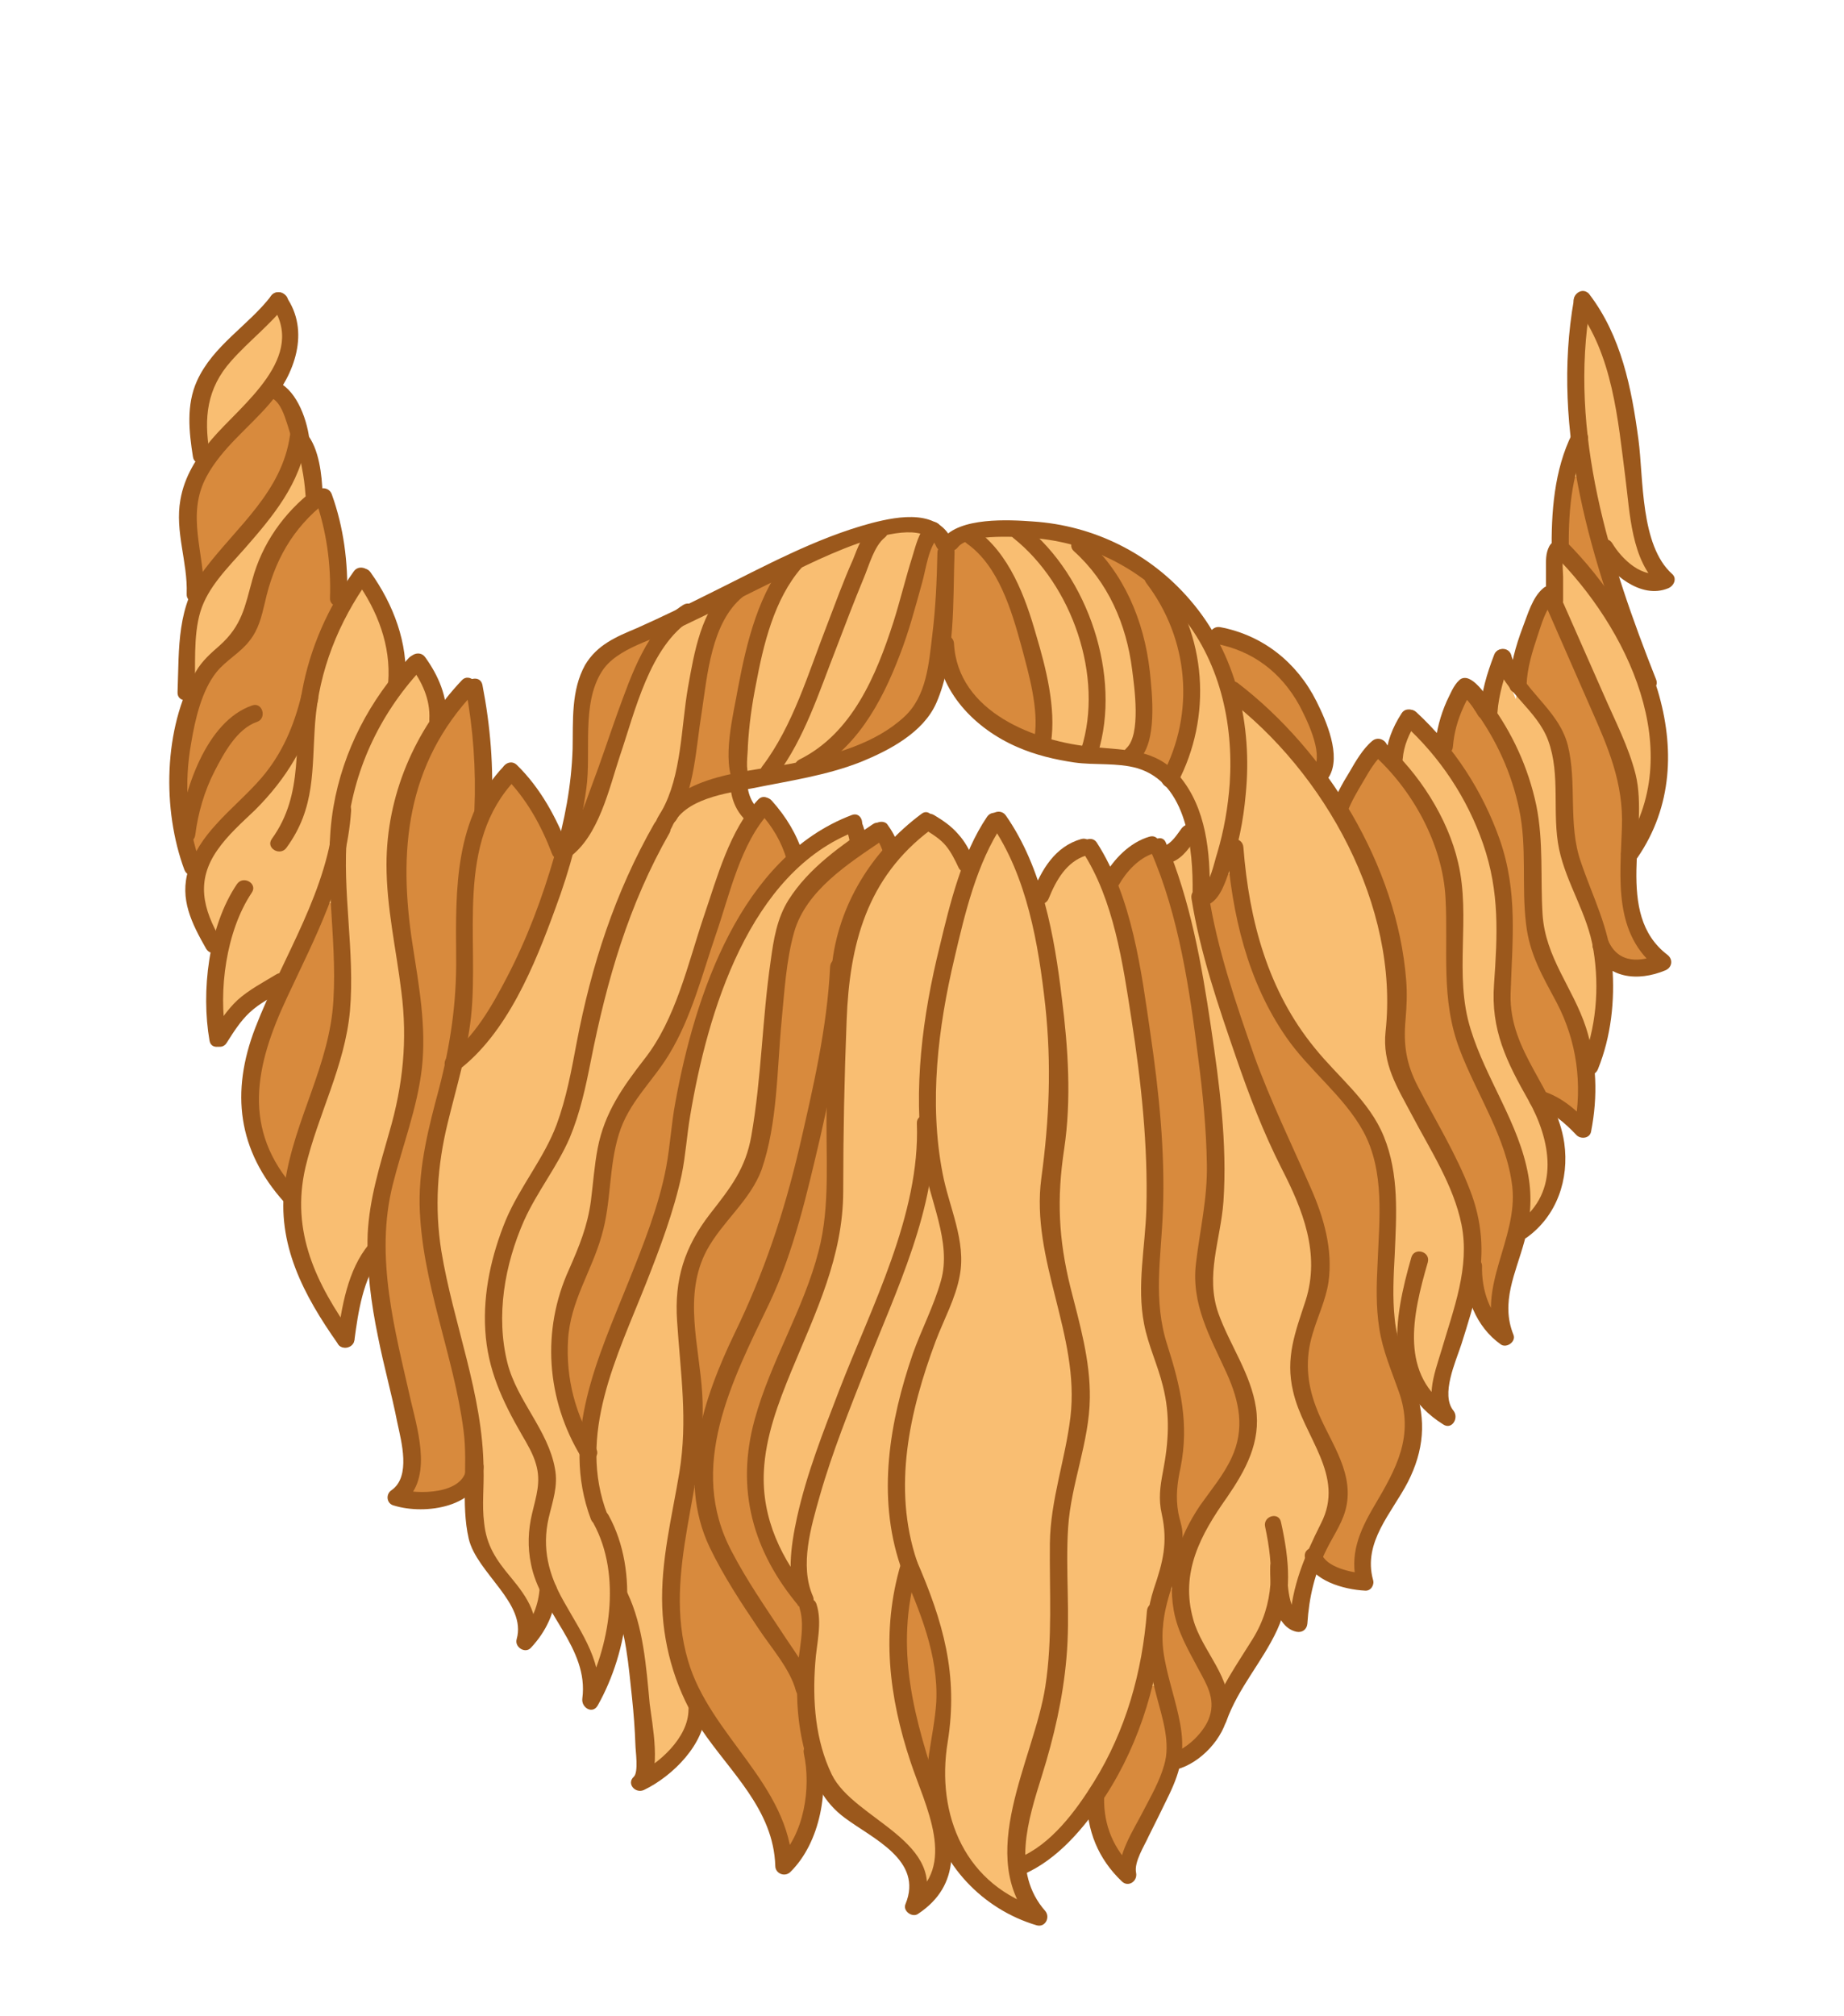 <?xml version="1.0" encoding="utf-8"?>
<!-- Generator: Adobe Illustrator 19.2.0, SVG Export Plug-In . SVG Version: 6.00 Build 0)  -->
<svg version="1.1" id="Layer_1" xmlns="http://www.w3.org/2000/svg" xmlns:xlink="http://www.w3.org/1999/xlink" x="0px" y="0px"
	 viewBox="0 0 323 353" style="enable-background:new 0 0 323 353;" xml:space="preserve">
<style type="text/css">
	.st0{fill:#F9BE72;}
	.st1{fill:#D88A3D;}
	.st2{fill:#9B581C;}
</style>
<g>
	<path class="st0" d="M180.5,334.6c-5-1.8-9.4-5.3-12.3-9.7l-3.1-4.7l-0.5,5.6c-0.3,2.8-1.4,5-3.6,6.8c1.7-6.8-4.7-11-9.1-13.9
		c-1-0.7-1.9-1.3-2.7-1.9c-1.3-1-2.4-2.2-3.4-3.7l-3.1-4.9l-0.5,5.8c-0.4,4.6-2,8.6-4.4,11.4c-0.6-7.4-4.9-12.9-9.1-18.3
		c-1.4-1.8-2.8-3.6-4-5.4l-2.2-3.3l-1.3,3.8c-1.3,3.7-4.6,6.9-7.8,8.8c0.3-1.2,0.2-2.8,0.1-4.6c0-0.3,0-0.6-0.1-0.8
		c-0.1-2.5-0.2-5.2-0.6-8.5l-0.1-1.3c-0.3-3.2-0.7-6.8-1.4-10.1l-3.9,0.1c-0.6,3.4-1.7,6.7-3.1,9.7c-0.1-4.8-2.5-8.9-4.9-12.8
		l-0.7-1.2l-2.2-3.7l-1.4,4.1c-0.5,1.4-1.1,2.6-2,3.9c0.2-3.9-2.4-7.2-4.8-10.3c-1.7-2.2-3.4-4.4-3.9-6.4c-0.4-1.9-0.6-3.9-0.7-6.6
		v-3.7l-3.1,2.1c-1.6,1.1-4.1,1.7-6.7,1.7c-1.1,0-2.2-0.1-3.2-0.3c3.3-3.1,2.1-8.8,1.3-12.3l-0.2-0.9c-0.5-2.4-1.1-4.8-1.6-7.2
		c-0.6-2.6-1.3-5.2-1.8-7.9c-0.8-3.9-1.3-7.4-1.5-10.6l-3.8-0.6c-1.4,3.2-2.1,7-2.6,10.7c-4.5-6.5-8.8-14.2-8.5-22.9v-0.8l-0.5-0.6
		c-7.3-8.1-8.8-17.3-4.6-28.2c0.6-1.5,1.2-3.1,2-4.8l2.6-5.9l-5.5,3.3c-1.4,0.9-2.5,1.6-3.4,2.5c-1.6,1.5-2.8,3.3-3.9,5
		c-0.6-4.4-0.5-9.3,0.4-13.8l0.3-1.6l-1.4-0.5c-2.3-3.9-4-7.5-3-11.5l0.3-1.3l-1-0.7c-3.2-8.8-3.3-19.6-0.2-28.1l0.7-1.9l-1.4-0.5
		c0-0.8,0.1-1.7,0.1-2.5c0.1-4.5,0.3-8.8,1.7-12.7l0.4-1.1l-0.6-0.7c0.1-2.5-0.3-4.9-0.7-7.3c-0.5-3-1-5.9-0.4-8.7
		c0.4-2,1.1-3.9,2.4-5.9l0.9-1.4L36.1,80c-0.7-4.1-1-8.4,0.6-12c1.5-3.4,4.2-5.9,7.1-8.6c1.8-1.7,3.7-3.4,5.3-5.5
		c3,4.9,0.7,10.2-0.9,12.9l-1,1.6l1.6,1.1c2,1.4,3.3,4.9,3.7,7.8l0.1,0.5l0.3,0.4c1.1,1.6,1.8,4.4,2,7.9l0.1,2.1l1.8-0.1
		c1.6,4.5,2.4,9.3,2.5,14.4l0.1,6.4l3.6-5.4c0.3-0.5,0.6-1,1-1.5l0,0c3.3,4.6,5.2,9.6,5.6,14.5l0.4,4.6l3.6-4l0.2-0.1
		c1.5,2.2,2.5,4.3,2.9,6.3l0.9,4.2l2.7-3.4c0.8-1,1.6-2,2.5-2.9l0.4,0.2l0.2-0.1c0.9,5.2,1.4,10.5,1.5,15.7v6l3.6-4.8
		c0.6-0.8,1.2-1.5,1.7-2.1c2.7,2.8,5,6.2,7,10.6l2.4,5.3l1.4-5.7c1.3-5.4,2-10.3,2.1-14.9c0-0.7,0-1.5,0-2.2c0-4,0.1-8.2,2-11.5
		c1.6-2.9,4.3-4,7.7-5.5l0.2-0.1c2.1-0.9,4.3-1.9,7.1-3.2l0.2-0.1l0.2-0.1c0.3-0.3,0.6-0.5,0.9-0.7l0.4,0.1l4.8-2.4
		c1.3-0.6,2.6-1.3,3.9-1.9c7.6-3.8,15.4-7.7,23.5-9.9c1.6-0.4,4-1,6.3-1c1.4,0,2.6,0.2,3.5,0.7h0.1h0.1c0.5,0.3,1,0.7,1.3,1.2
		l1.2,1.7l1.7-1.3c1.1-0.9,3.5-1.9,9-1.9c1.7,0,3.3,0.1,4.5,0.2c10.3,0.8,19.6,5.4,26.2,13.1c1.3,1.5,2.5,3.1,3.5,4.9l1.4,2.3
		l1.6-1.8c6.6,1.3,12,5.5,15.2,11.9c2.6,5.1,3.4,9.2,2.3,11.2l-2,0.9l1,1.4c0.6,0.8,1.1,1.6,1.7,2.5l1.9,2.9l1.6-3.1
		c0.5-1,1.1-2.1,1.9-3.5l0.3-0.6c0.9-1.6,1.9-3.2,3.1-4.3c0.1,0.1,2.9,2.7,2.9,2.7l0.8-3.3c0.4-1.5,1-2.9,1.9-4.5
		c1.1,1,2.1,2.1,3.3,3.4l2.7,3.1l0.7-4.1c0.3-1.7,0.8-3.4,1.6-5.1l0.2-0.4c0.4-0.8,0.8-1.9,1.3-2.5c0.3,0.2,0.8,0.6,1.4,1.4l2.6,3.3
		l0.9-4.1c0.3-1.5,0.8-3.2,1.4-4.9l2.4,6.1l1.4-6.5c0.4-1.7,0.9-3.5,1.7-5.6l0.3-0.9c0.6-1.8,1.4-4,2.6-5.1l1.2-0.5v-4.3v-0.6
		c0-1,0-1.8,0.3-2.5l0.8-0.5v-1.1c0-7.5,1-13.1,3.1-17.7l0.2-0.5L277,76c-0.9-7.9-0.8-15.3,0.4-22.3c4.8,7,6.4,15.7,7.4,23.4
		c0.2,1.4,0.3,3.1,0.5,4.9c0.5,6.5,1.1,14.5,5.5,19.1c-0.3,0.1-0.7,0.1-1.1,0.1c-1.9,0-3.7-1.1-4.9-2.1l-5.1-4.1l2,6.3
		c1.7,5.3,3.7,11,6.4,17.8l-0.2,0.4l0.3,0.8c2.4,7.5,3.8,18.4-3,28.4l-0.4,0.5v0.6c-0.3,6.3,0,13.3,5.7,18c-1.2,0.4-2.5,0.7-3.6,0.7
		c-1.2,0-2.3-0.3-3.3-0.8l-3.2-1.8l0.2,3.7c0.4,5.8-0.5,11.5-2.4,16.3l-0.9,0.6l0.1,1.2c0.2,2.8,0.1,5.7-0.4,8.5
		c-1-1-1.9-1.8-2.9-2.5l-5.4-3.9l2.3,6.2c0.5,1.4,0.9,2.7,1.1,3.9c0.9,6-1.3,11.5-5.8,14.7l-0.8,0.4l-0.2,0.8l-0.1,0.5
		c-0.3,1-0.6,2.1-1,3.1c-1.3,4-2.7,8.1-1.5,12.7c-1.2-1.2-2.2-2.8-2.9-4.6l-2.2-5.8l-1.6,6c-0.5,1.8-1.1,3.7-1.6,5.4l-0.4,1.2
		c-0.2,0.5-0.4,1.1-0.6,1.7c-1,3-2.4,6.8-1.4,9.9c-0.6-0.5-1.1-1-1.6-1.5l-4.8-5.2l1.3,7c0.8,4,0.1,7.8-2,11.9
		c-0.6,1.3-1.4,2.5-2.2,3.8c-2.5,4-5.4,8.5-4.2,14.1c-2.2-0.2-5-1-6.7-2.4l-2.3-1.9l-0.9,2.8c-0.9,2.8-1.5,5.6-1.7,8.7
		c-0.3-0.1-0.6-0.4-0.9-0.9l-2.2-3.3l-1.3,3.8c-0.2,0.6-0.4,1-0.6,1.5c-1.1,2.4-2.5,4.5-3.9,6.8c-1.8,2.9-3.8,5.8-5,9.3l-0.1,0.1
		v0.1c-1,3.1-4,6.1-7,6.9l-1.1,0.3l-0.3,1.1c-0.3,1.2-0.8,2.6-1.6,4.3c-0.6,1.3-1.3,2.7-2,4c-0.5,1.1-1.1,2.2-1.6,3.3
		c-0.1,0.3-0.3,0.6-0.5,1c-0.8,1.5-1.8,3.5-2,5.3c-2.3-2.5-3.8-5.4-4.3-8.7l-0.8-4.5l-2.8,3.6c-3.3,4.2-6.5,7.1-10,8.7l-1.4,0.7
		l0.3,1.5C178.3,330.6,179.2,332.7,180.5,334.6z M174.8,144.3c2.1,3,3.7,6.5,5.1,10.6l1.6,4.6l2.1-4.4c1.7-3.4,3.6-5.4,6.2-6.2
		l0.5,0.2l0.4-0.1c0.7,1.1,1.4,2.3,2,3.6l1.4,3l2-2.7c1.6-2.2,3.5-3.7,5.5-4.4l0.5,0.6l0.5-0.2l0.8,2l2-1.2c1.3-0.8,2.2-2,2.9-3.1
		l0.3-0.4l1.3-0.8l-0.4-1.4c-1.7-6.1-5-10-9.8-11.4c-2.3-0.7-4.7-0.7-7-0.8c-1.5,0-2.9-0.1-4.2-0.3c-3.6-0.5-6.7-1.4-9.5-2.6
		c-5.4-2.3-9.7-6.3-11.7-11l-2.3-5.4l-1.4,5.7c-0.4,1.5-0.8,2.8-1.3,4c-1.5,3.6-5.6,6.6-12.1,9.2c-4.9,1.9-10.1,2.9-15.3,3.9
		c-1.1,0.2-2.2,0.4-3.3,0.6c-0.3,0.1-2.8,0.5-2.8,0.5l0.3,2c0.2,1.3,0.7,2.5,1.4,3.5l1.5,2.1l1.7-2c0.1-0.1,0.2-0.3,0.4-0.4
		c1.9,2.1,3.3,4.4,4.3,7l1,2.5l2.1-1.7c2.5-2,5.1-3.5,7.9-4.7c0.1,0.3,0.2,0.6,0.3,0.9l0.7,2.7l3.6-2.5h0.2l0,0
		c0.3,0.4,0.6,0.9,0.8,1.4l1.2,2.5l2-2c1.2-1.2,2.6-2.4,4-3.5h0.5c1.3,0.8,2.7,1.7,3.7,2.8c0.6,0.7,1.1,1.5,1.7,2.6l1.9,3.7l1.7-3.8
		c0.9-2.1,1.9-3.9,2.9-5.5h0.2L174.8,144.3z"/>
	<g>
		<path class="st1" d="M195.5,326c-2.2-3-3.3-6.5-3.2-10.5v-0.3l0.4-0.6c3.7-5.7,6.5-12.2,8.2-19.4h1.9c0.2,0.7,0.3,1.4,0.5,2.2
			c0.1,0.5,0.2,0.9,0.4,1.4c0.9,3.5,2,7.5,0.9,11.2c-0.7,2.3-1.8,4.4-2.9,6.5c-0.3,0.5-0.6,1.1-0.8,1.6c-0.3,0.6-0.7,1.3-1.1,2
			c-1,1.8-2.1,3.8-2.6,5.7l-0.6,1.9L195.5,326z"/>
		<path class="st1" d="M137.3,323.6c-1.3-6.2-5-11.2-8.9-16.6c-3.5-4.8-7.2-9.8-8.9-15.7c-2.7-9.3-1-18.6,0.6-27.6
			c0.2-1.2,0.4-2.4,0.6-3.5l2,0.1c0.1,3.8,1,7.4,2.5,10.7c2.2,4.7,5.1,9.1,8,13.4l0.5,0.8c0.5,0.8,1.2,1.7,1.8,2.6
			c1.9,2.6,4.1,5.6,4.8,8.6c0,0.1,0,0.1,0.1,0.2l0.2,0.3v0.3c0.1,3.3,0.5,6.4,1.2,9.3l0.1,0.3l-0.1,0.3c0,0.1,0,0.2,0,0.3
			c1.2,5.7,0.2,12.3-2.6,16.7l-1.3,2.2L137.3,323.6z"/>
		<path class="st1" d="M161.6,309.1c-2.8-9.2-5.1-19.1-2.9-30l0.6-3.2l1.3,3c2.5,6.1,4.8,12.7,4.4,19.7c-0.1,2.3-0.5,4.5-0.8,6.7
			c-0.2,1.2-0.4,2.5-0.6,3.7L161.6,309.1z"/>
		<path class="st1" d="M206,306.8c0.1-1.3-0.1-2.7-0.3-4.2c-0.3-1.9-0.8-3.8-1.3-5.6c-0.5-1.8-1-3.7-1.3-5.5
			c-1-5.2,0.1-9.7,1.3-13.3l2,0.3c0,1.4,0.1,2.7,0.3,4c0.6,3.4,2.1,6.2,3.8,9.1l0.6,1.1c1.5,2.6,3,5.3,1.9,8.7l0,0v0.1
			c-0.8,2.3-3,4.8-5.4,6.2l-1.6,0.9V306.8z"/>
		<path class="st1" d="M139,291.5c-0.5-0.8-1.1-1.6-1.6-2.4c-0.4-0.6-0.9-1.2-1.3-1.8l-1.3-1.9c-2.7-4-5.4-8.1-7.7-12.4
			c-7.8-14.6-0.7-29.5,5.6-42.6l0.9-1.9c4.2-8.9,6.5-18.9,8.7-28.6l0.1-0.3c0.4-2,0.9-4,1.3-5.9l2,0.2v0.6c0,2.1,0,4.3,0,6.4
			c0.1,6.4,0.2,12.9-1.4,19.1c-1.4,5.3-3.6,10.4-5.7,15.3c-2,4.6-4.1,9.3-5.4,14.2c-3.1,11.4-0.6,22.1,7.5,31.8l0.2,0.3v0.4
			c0,0.1,0,0.1,0,0.2c0.8,2.5,0.4,5.3,0,8l-0.5,3.7L139,291.5z"/>
		<path class="st1" d="M237.1,276.8c-1.8-0.3-5.1-1.2-6.2-3.3l-0.2-0.4l0.2-0.5c0.2-0.4,0.4-0.9,0.6-1.3c0.3-0.7,0.7-1.4,1.1-2
			c1-1.8,2-3.5,2.3-5.5c0.7-4.1-1.1-7.7-3.1-11.6c-0.8-1.6-1.7-3.3-2.3-5c-1.7-4.6-1.9-9-0.7-13.3c0.3-1.1,0.7-2.2,1.1-3.2
			c0.7-1.9,1.4-3.8,1.7-5.7c0.7-4.7-0.3-9.7-3-16c-1-2.2-2-4.4-2.9-6.6c-2.4-5.3-4.9-10.8-6.9-16.6c-3.1-8.9-6.1-17.7-7.8-26.8
			l-0.1-0.7l0.7-0.4h0.1c1.3-0.7,2-2.8,2.6-4.4l0.2-0.6l1.9,0.2c1.4,11.7,4.6,21.1,9.8,28.6c1.7,2.5,3.9,4.8,6,7
			c2.8,2.9,5.6,6,7.6,9.6c3.5,6.4,3.1,13.7,2.7,20.7c-0.1,1-0.1,1.9-0.1,2.9c-0.2,3.6-0.3,7.4,0.3,11.2c0.4,2.8,1.4,5.4,2.4,8
			c0.3,0.9,0.7,1.8,1,2.7c3,8.6-0.8,14.9-4.4,20.9c-2,3.3-3.7,6.9-3.3,11l0.1,1.3L237.1,276.8z"/>
		<path class="st1" d="M206.1,269.9c0-0.4,0-0.7-0.1-1.1c-0.1-0.6-0.2-1.2-0.4-1.8c-0.1-0.4-0.2-0.9-0.3-1.4
			c-0.6-3.1-0.1-5.7,0.4-8.3c1.4-7.1,0.2-13.2-2.3-20.8c-2.1-6.3-1.6-12.2-1.2-18.4c0.1-1.8,0.3-3.7,0.3-5.5
			c0.4-10.8-0.9-21.7-2.2-31l-0.1-1c-1.1-7.9-2.4-16.9-5.4-24.7l-0.2-0.5l0.4-0.5c0.8-1.3,2.9-4.6,6.3-5.8l0.9-0.3l0.4,0.9
			c4.7,11,6.6,23.4,8.2,36.2c0.9,7.2,1.4,13.1,1.5,18.6c0.1,4.3-0.5,8.2-1.2,12.2c-0.3,1.7-0.5,3.4-0.8,5.1
			c-0.7,5.9,1.5,10.8,4,15.9c0.4,1,0.9,1.9,1.3,2.9c1.8,4.2,3.6,9.7,0.8,15.6c-1.1,2.2-2.5,4.2-3.9,6.1c-0.6,0.8-1.1,1.5-1.7,2.3
			c-1.2,1.8-2.3,3.7-3,5.5L206.1,269.9z"/>
		<path class="st1" d="M73.9,263c-0.5,0-1.1,0-1.6-0.1l-1.6-0.1l0.8-1.4c2.2-3.6,0.8-9.4-0.2-13.6c-0.1-0.5-0.8-3.4-1-4.5
			c-2.7-11.5-5.5-23.5-2.5-35.4c0.6-2.3,1.3-4.7,1.9-6.9c1.3-4.3,2.6-8.8,3.1-13.4c0.7-6.6-0.3-13.4-1.4-19.9l-0.2-1.3
			c-3-19,0.2-33.1,10-44.1l1.4-1.6l0.3,2.1c1.1,6.4,1.5,13,1.2,19.5v0.3l-0.1,0.3c-3.2,7.5-3.1,16.2-3.1,24.6v0.4
			c0,6.1-0.5,12-1.8,18.2v0.2l-0.1,0.1c-0.1,0.1-0.1,0.2-0.1,0.3v0.2v0.2c-0.3,1.6-0.7,3-1,4.3c-1.7,6.5-3.4,13.1-3.3,20
			c0.1,7.7,2.1,15.2,4,22.5c1.4,5.5,2.9,11.2,3.6,17c0.3,2.5,0.3,5,0.3,7.6v0.2l-0.1,0.2C81.1,262.6,76,263,73.9,263z"/>
		<path class="st1" d="M101,249.9c-2-4.8-2.9-9.7-2.6-14.8c0.3-4.4,1.9-8.2,3.4-11.8c0.9-2.1,1.9-4.3,2.5-6.6
			c0.8-2.7,1.1-5.6,1.4-8.4c0.3-3,0.6-6.2,1.6-9.2c1.2-3.8,3.4-6.7,5.6-9.5c1.2-1.5,2.4-3.1,3.4-4.7c3-4.9,4.8-10.7,6.7-16.3
			c0.5-1.5,1-3,1.5-4.5c0.5-1.3,0.9-2.8,1.4-4.3c1.7-5.6,3.7-11.9,7.3-16.4l0.8-1l0.8,0.9c1.7,2.1,3.1,4.5,3.9,7.1l0.2,0.6l-0.5,0.4
			c-9.1,8.6-15.5,22.9-19.1,42.5c-0.3,1.8-0.5,3.6-0.8,5.3c-0.2,1.9-0.5,4-0.9,5.9c-1.4,7-4,13.8-6.6,20.3c-0.5,1.2-1,2.4-1.4,3.6
			c-2.7,6.7-5.5,13.7-6.6,20.6l-0.5,3.5L101,249.9z"/>
		<path class="st1" d="M122,249c0.1-1.6,0-3.1,0-4.5c-0.1-2.1-0.4-4.2-0.7-6.3c-0.8-6.5-1.7-13.2,1.6-19.4c1.2-2.2,2.8-4.2,4.4-6.1
			c2.1-2.5,4.1-4.9,5.1-7.8c2.1-5.9,2.5-12.7,3-19.2c0.1-2.2,0.3-4.4,0.5-6.6c0.1-0.9,0.2-1.7,0.2-2.6c0.4-4.4,0.8-8.9,2-13.2
			c2.1-7.3,9.2-12.1,14.9-16l1.2-0.8l0.5,1c0.3,0.5,0.5,1.1,0.7,1.6v0.1l0.3,0.6l-0.4,0.5c-4.7,5.5-7.6,12-8.5,18.9v0.3l-0.2,0.2
			c-0.1,0.1-0.1,0.2-0.1,0.3c-0.5,10.4-2.8,20.6-5.4,31.8c-2.8,12-6.5,22.4-11.4,32.6c-2.7,5.5-4.5,10.4-5.6,14.8L122,249z"/>
		<path class="st1" d="M260.3,230c-1.1-2.2-1.7-5-1.7-7.7c0-0.2-0.1-0.2-0.1-0.3l-0.3-0.3v-0.4c0.2-4.1-0.4-7.9-1.9-11.7
			c-1.7-4.5-4.2-8.9-6.5-13.2c-0.9-1.6-1.8-3.2-2.6-4.8c-2.1-4-2.8-7.6-2.3-12.4c0.2-2.4,0.3-4.7,0.1-6.8
			c-0.8-9.7-4.2-19.8-9.8-29.3l-0.3-0.4l0.2-0.5c0.7-1.8,1.7-3.5,2.7-5.1l0.4-0.7c0.7-1.2,1.4-2.4,2.3-3.5l0.7-0.8l0.8,0.7
			c7.1,6.9,11.7,16.2,12.2,25c0.1,2.6,0.1,5.2,0.1,7.7c0,6.4,0,12.4,2.3,18.6c1,2.6,2.3,5.3,3.5,7.8c2.5,5.2,5.1,10.5,5.7,16.4
			c0.5,4.2-0.7,8.2-1.9,12.1c-0.9,3.2-1.8,6.1-1.9,9.2L260.3,230z"/>
		<path class="st1" d="M49.3,207.3c-8.2-11-4.5-22.6,0.1-32.6c0.5-1.1,1.1-2.3,1.6-3.4c2.1-4.3,4.2-8.8,5.9-13.3l1.9,0.3
			c0.1,1.1,0.1,2.2,0.2,3.3c0.3,4.6,0.6,9.5,0.3,14.2c-0.4,6.3-2.4,12.2-4.4,17.8c-1.5,4.3-3.1,8.7-3.9,13.2l-0.4,2.3L49.3,207.3z"
			/>
		<path class="st1" d="M275.5,196c-1.8-1.6-3.4-2.6-5.1-3.2l-0.4-0.1l-0.2-0.3c-0.5-0.9-0.9-1.7-1.4-2.5c-2.5-4.5-5.1-9.2-4.9-15.2
			c0-1.4,0.1-2.8,0.2-4.1c0.4-7.9,0.7-14.8-2-22.5c-1.9-5.5-4.7-10.6-8.3-15.2l-0.4-0.6l0.4-0.6c0.1-0.1,0.1-0.2,0.1-0.3
			c0.2-2.4,0.8-4.8,1.9-7.1c0.2-0.5,0.5-0.9,0.7-1.4l0.7-1.2l1,1c0.3,0.4,0.7,0.8,1,1.3l0.1,0.2v0.2c0,0.1,0,0.1,0.1,0.2
			c4,5.6,6.7,11.6,8,17.8c0.8,4,0.8,8,0.9,11.8c0,2.7,0,5.5,0.3,8.2c0.5,4.5,2.3,7.9,4.3,11.7c0.3,0.6,0.6,1.2,0.9,1.8
			c3.1,6,4.4,12.8,3.6,19.6l-0.2,1.9L275.5,196z"/>
		<path class="st1" d="M81,182.1c0.2-1.4,0.4-2.6,0.5-3.7c0.4-3.8,0.4-7.8,0.3-12c-0.1-10.3-0.2-21,6.9-29.3l0.7-0.9l0.8,0.8
			c2.9,3.3,5.4,7.4,7.4,12.6c0,0.1,0.1,0.2,0.1,0.2l0.4,0.4l-0.2,0.6c-2.2,7.6-5,14.7-8.4,21.2c-1.8,3.5-4.1,7.6-6.9,10.8l-2.4,2.7
			L81,182.1z"/>
		<path class="st1" d="M286.7,169.6c-2.7,0-4.7-1.4-5.8-3.9v-0.1l-0.1-0.1v-0.1c-0.7-3-1.8-5.7-2.9-8.6c-0.6-1.6-1.3-3.2-1.8-4.9
			c-1.3-3.7-1.4-7.6-1.5-11.3c-0.1-3.2-0.1-6.3-0.9-9.3c-0.8-3.1-2.8-5.3-4.8-7.7c-0.7-0.8-1.4-1.7-2.1-2.5l-0.2-0.3v-0.4
			c0.2-3,1.1-6,2-8.7c0.1-0.3,0.2-0.6,0.3-0.9c0.4-1.2,0.9-2.7,1.6-3.9l1-1.8l8.4,19c3.2,7.2,5.9,13.4,5.6,21.4
			c0,0.8-0.1,1.7-0.1,2.5l-0.1,1.8l-0.4,0.2c-0.1,0.1,0,0.2,0,0.2l0.1,0.2v0.2c-0.2,6-0.1,12.3,4.2,17l1.2,1.3l-1.7,0.4
			C288,169.5,287.3,169.6,286.7,169.6z"/>
		<path class="st1" d="M33.4,150c-0.2-0.7-0.4-1.4-0.5-2.1l-0.1-0.5l0.4-0.4c0.1-0.1,0.1-0.2,0.1-0.3c0.5-4.2,1.7-8.1,3.5-11.6
			c1.5-2.9,4-7.7,8-9.1c0.4-0.1,0.4-0.5,0.3-0.6c0,0-0.1-0.4-0.3-0.4c0,0-0.1,0-0.2,0c-6.3,2.2-9.5,10.2-10.8,14.8l-2-0.3
			c-0.1-3.1,0.1-6.2,0.7-9.2c0.8-4.4,1.8-9.3,4.7-12.7c0.9-1.1,2-1.9,3-2.8c1.1-0.9,2-1.7,2.8-2.7c1.4-1.8,2-3.8,2.5-6.3
			c1.6-7.3,4.7-12.7,9.7-17l1.2-1l0.5,1.5c1.6,5,2.2,10.4,2.1,16c0,0.2,0.1,0.3,0.1,0.3l0.8,0.5l-0.7,0.9c-2.6,4.8-4.4,9.8-5.3,15
			l-0.1,0.5v0.1c-1.4,6-3.8,10.8-7.2,14.9c-1.4,1.6-2.9,3.1-4.4,4.5c-1.2,1.2-2.5,2.4-3.6,3.7c-1.4,1.6-2.5,3-3.3,4.5l-1.2,2.1
			L33.4,150z"/>
		<path class="st1" d="M101.1,142.4c0.3-1.5,0.5-2.7,0.6-3.9c0.3-2.1,0.3-4.3,0.3-6.8c0-5,0-10.1,2.5-14.2c1.9-3,5.7-4.7,9-6
			l2.9-1.2l-1.6,2.7c-2.3,3.6-3.9,8-5.3,11.9l-0.3,1c-0.7,1.9-1.3,3.8-2,5.7c-0.8,2.3-1.6,4.7-2.5,7c-0.1,0.4-0.3,0.8-0.5,1.2
			c-0.3,1-0.7,2-1.2,3.1L101.1,142.4z"/>
		<path class="st1" d="M119.7,138.3c0.8-2.9,1.2-6.1,1.6-9.1c0.2-1.3,0.3-2.6,0.5-3.8c0.1-0.7,0.2-1.5,0.3-2.3
			c0.9-6.4,2-14.4,7.2-18.7l0.1-0.1l0.1-0.2l0.2-0.1c1.6-0.8,3.2-1.6,4.8-2.3l2.8-1.3l-1.5,2.7c-3.2,5.7-4.7,12.6-5.6,18
			c-0.1,0.7-0.3,1.5-0.4,2.3c-0.7,3.7-1.8,8.9-0.9,12.5l0.2,1l-1,0.2c-2.9,0.6-5.2,1.4-7,2.4l-2,1.1L119.7,138.3z"/>
		<path class="st1" d="M229.7,134.9c-4.1-5.3-8.8-10-13.9-13.8l-0.3-0.2l-0.1-0.3c-0.7-2.3-1.6-4.6-2.7-6.7l-1-1.9l2.1,0.5
			c6.3,1.4,11.3,5.2,14.5,11.1c1.5,2.7,3.8,7.8,3,10.9l-0.5,1.9L229.7,134.9z"/>
		<path class="st1" d="M203.8,135.5c-1.1-0.8-2.3-1.5-3.8-1.9l-1.3-0.4l0.7-1.1c2.1-3.4,1.3-10.3,0.9-13.7v-0.1
			c-0.9-7.8-3.7-14.6-8.1-19.8l1.2-1.6c2.8,1.2,5.4,2.7,7.8,4.6l0.2,0.2l0.1,0.3c0,0.1,0,0.1,0.1,0.1c7.3,9.6,8.7,22.2,3.7,33
			l-0.5,1.1L203.8,135.5z"/>
		<path class="st1" d="M146.7,131.3c4-3.7,7.2-8.9,10-16.4c1.5-4.1,2.7-8.4,3.9-12.5c0.2-0.5,0.3-1.2,0.4-1.8
			c0.4-1.8,0.9-3.9,1.8-5.5l0.8-1.4l0.9,1.3c0.2,0.3,0.3,0.6,0.5,0.9c0,0,0,0.1,0.1,0.2l0.4,0.5l-0.3,0.6c0,0.1,0,0.1,0,0.2V98
			c-0.1,4.6-0.3,9.3-0.8,14l-0.1,1.1c-0.5,4.8-1.2,10.2-5,13.7c-2.9,2.6-6.6,4.7-11.5,6.2L146.7,131.3z"/>
		<path class="st1" d="M180.9,130.2c-9.2-3.3-14.5-9.3-14.9-16.9c0-0.1,0-0.2-0.1-0.3l-0.3-0.3v-0.5c0.4-3.6,0.4-7.3,0.5-10.9
			c0-1.4,0-2.8,0.1-4.1v-0.1l-0.1-0.8l0.7-0.3c0.1,0,0.2-0.1,0.2-0.2c0.4-0.5,0.9-0.9,1.7-1.2l0.7-0.3l0.5,0.6L170,95
			c5.6,4,8.1,11.6,9.9,18.4l0.2,0.6c1.2,4.6,2.8,10.3,2.2,15.3l-0.1,1.3L180.9,130.2z"/>
		<path class="st1" d="M280.2,104.1c-1.9-2.6-4-5-6.1-7.2l-0.3-0.3v-0.4c0-3.3,0.1-8.2,1.2-12.8l2,0.1c1.1,6.2,2.7,12.7,5,19.8
			L280.2,104.1z"/>
		<path class="st1" d="M34.5,100.9c-0.1-1.1-0.3-2.3-0.4-3.4c-0.7-4.5-1.3-9.2,1.2-14c1.8-3.4,4.6-6.2,7.2-8.8
			c1.3-1.3,2.7-2.7,3.9-4.1c0.2-0.2,0.4-0.5,0.6-0.8l0.5-0.7l0.8,0.5l0,0c1.6,1,2.3,3.2,2.8,4.7v0.1c0.2,0.6,0.4,1.2,0.6,1.8
			l0.1,0.3l-0.1,0.3v0.1c-1.1,7.6-5.9,13-10.5,18.3c-1.6,1.8-3.2,3.7-4.7,5.6c-0.1,0.1-0.2,0.2-0.2,0.3l-1.7,2.4L34.5,100.9z"/>
	</g>
	<g>
		<g>
			<path class="st2" d="M47.5,51.8c-4,5.2-10.2,8.7-13,14.9c-1.9,4.2-1.4,8.9-0.7,13.3c0.3,1.9,3.2,1.1,2.9-0.8
				c-1-6-0.5-11.2,3.8-16c3.1-3.5,6.8-6.3,9.7-10C51.2,51.8,48.6,50.3,47.5,51.8L47.5,51.8z"/>
		</g>
		<g>
			<path class="st2" d="M47.5,53.3c6.5,9.2-5.2,17.5-10.4,23.6c-2.6,3.1-4.8,6.5-5.5,10.6c-1,5.6,1.3,10.9,1.1,16.5
				c-0.1,1.9,2.9,1.9,3,0c0.2-7.1-3.2-13.8,0.5-20.6c2.7-5,7.4-8.5,11-12.7c4.4-5.1,7.2-12.7,2.9-18.8C49,50.2,46.4,51.7,47.5,53.3
				L47.5,53.3z"/>
		</g>
		<g>
			<path class="st2" d="M50.8,76.2c-1.4,9.9-9.2,15.9-14.9,23.4c-5,6.6-4.5,13.7-4.8,21.6c-0.1,1.9,2.9,1.9,3,0
				c0.2-4.5-0.3-9.8,1-14.1s4.8-7.7,7.8-11.1c4.9-5.6,9.7-11.3,10.8-19C54,75.1,51.1,74.3,50.8,76.2L50.8,76.2z"/>
		</g>
		<g>
			<path class="st2" d="M54.9,85.8c-5.2,4-9,9.4-10.7,15.7c-1.3,4.7-1.8,8-5.7,11.5c-1.6,1.4-3.1,2.7-4.2,4.6
				c-5.7,9.9-5.9,24.2-2,34.7c0.7,1.8,3.6,1,2.9-0.8c-2.5-6.9-3-14.3-1.7-21.5c0.7-4.1,1.8-9,4.4-12.3c1.7-2.1,4.2-3.4,5.8-5.5
				c1.6-2,2.1-4.2,2.7-6.7c1.6-7.2,4.8-13,10.7-17.6C58.6,86.7,56.4,84.6,54.9,85.8L54.9,85.8z"/>
		</g>
		<g>
			<path class="st2" d="M52.8,121.7c-1.3,5.4-3.4,10.3-7,14.5c-2.5,2.9-5.5,5.4-8,8.2c-2.1,2.3-3.9,4.9-4.8,7.9
				c-1.6,5.1,0.6,9.4,3.1,13.8c1,1.7,3.6,0.2,2.6-1.5c-3.2-5.5-4.4-10.4-0.6-15.8c1.8-2.6,4.3-4.8,6.6-7c5.5-5.5,9.2-11.6,11-19.2
				C56.1,120.6,53.2,119.8,52.8,121.7L52.8,121.7z"/>
		</g>
		<g>
			<path class="st2" d="M41.5,154.8c-5,7.4-6.3,18.8-4.8,27.4c0.3,1.9,3.2,1.1,2.9-0.8c-1.4-7.9,0-18.4,4.5-25.1
				C45.2,154.7,42.6,153.2,41.5,154.8L41.5,154.8z"/>
		</g>
		<g>
			<path class="st2" d="M62,100c-4.5,6.3-7.7,13.4-9.1,21.1c-1.6,9,0.5,17.8-5.3,25.8c-1.1,1.6,1.5,3.1,2.6,1.5
				c5.1-7,4.4-13.6,5-21.9c0.7-9.1,4.1-17.6,9.4-25C65.7,100,63.1,98.5,62,100L62,100z"/>
		</g>
		<g>
			<path class="st2" d="M71.6,115.2c-6.8,7.3-11.5,16.2-13.2,26.1c-1.9,11.3,0.7,22.5,0,33.8c-0.6,11.3-6.9,21-8.5,32.1
				c-1.5,10.6,3.3,19.6,9.3,28.1c1.1,1.6,3.7,0.1,2.6-1.5c-6.4-9-10.9-18.1-8.3-29.4c2.2-9.3,6.9-17.7,7.8-27.4
				c0.9-10.4-1.4-20.8-0.5-31.2c1-10.7,5.6-20.6,12.9-28.5C75,115.9,72.9,113.8,71.6,115.2L71.6,115.2z"/>
		</g>
		<g>
			<path class="st2" d="M58.6,142c-1,13.9-9,25.3-13.9,38c-4.3,11.2-3.1,21.4,5.1,30.5c1.3,1.4,3.4-0.7,2.1-2.1
				c-9.7-10.6-7.2-21.9-1.6-33.8c4.9-10.5,10.4-20.7,11.2-32.6C61.7,140,58.7,140,58.6,142L58.6,142z"/>
		</g>
		<g>
			<path class="st2" d="M80.9,119.1c-8.3,8.8-13.2,20.2-13.2,32.3c0,7.5,1.7,14.8,2.6,22.2c1.1,8.5,0.3,16.4-2.1,24.6
				c-1.7,6-3.5,11.7-3.8,17.9c-0.2,6,0.6,12.1,1.8,17.9c1,5.1,2.4,10,3.4,15.1c0.7,3.3,2.4,9.4-1,11.8c-1.1,0.7-0.9,2.4,0.4,2.7
				c5.5,1.7,15,0.3,15.7-6.6c0.2-1.9-2.8-1.9-3,0c-0.5,4.7-8.6,4.7-11.9,3.7c0.1,0.9,0.2,1.8,0.4,2.7c5.7-3.9,3.1-12.5,1.8-18
				c-2.8-12.4-6.4-25.3-3.2-38c1.7-6.8,4.3-13.4,5.1-20.4c0.8-7.2-0.5-14.3-1.6-21.4c-2.6-16.5-1.2-31.8,10.9-44.5
				C84.4,119.9,82.2,117.7,80.9,119.1L80.9,119.1z"/>
		</g>
		<g>
			<path class="st2" d="M88.3,134.1c-8.7,9.1-8.5,21.6-8.4,33.4c0.1,8-1,15.4-3,23.1c-1.8,6.7-3.5,13.3-3.4,20.3
				c0.3,13.6,6,26.3,7.7,39.6c0.8,6.2-0.5,12.8,0.9,18.9c1.4,6,10.2,11.3,8.4,17.6c-0.4,1.4,1.5,2.6,2.5,1.5
				c2.7-2.9,4.2-6.2,4.5-10.1c0.2-1.9-2.8-1.9-3,0c-0.3,3.1-1.5,5.7-3.6,8c0.8,0.5,1.7,1,2.5,1.5c1.4-4.7-1-8.2-3.9-11.7
				c-2.6-3.1-4.3-5.6-4.7-9.6c-0.4-3.1,0-6.2-0.1-9.4c-0.1-13.1-5.3-25.4-7.4-38.2c-1.2-7.6-0.7-14.9,1.1-22.3
				c1.5-6.2,3.4-12.3,4.1-18.6c1.5-13.9-2.9-30.5,7.9-41.7C91.8,134.8,89.7,132.7,88.3,134.1L88.3,134.1z"/>
		</g>
		<g>
			<path class="st2" d="M152.8,92c-1.7,1.4-2.6,4-3.4,6c-1.7,3.8-3.1,7.7-4.6,11.6c-3.2,8.2-5.9,17.5-11.3,24.6
				c-1.2,1.5,1.4,3,2.6,1.5c4.8-6.4,7.4-14.6,10.3-22c1.6-4.2,3.2-8.4,4.9-12.5c0.9-2.1,1.8-5.6,3.7-7.1
				C156.5,92.9,154.3,90.8,152.8,92L152.8,92z"/>
		</g>
		<g>
			<path class="st2" d="M138.3,97.3c-5.4,6.3-7.5,15.1-9,23c-0.8,4.7-3,12.8-0.6,17.3c0.9,1.7,3.5,0.2,2.6-1.5
				c-0.8-1.4-0.3-3.9-0.3-5.5c0.2-3.6,0.7-7.2,1.4-10.7c1.3-7,3.2-15,8-20.5C141.6,97.9,139.5,95.8,138.3,97.3L138.3,97.3z"/>
		</g>
		<g>
			<path class="st2" d="M127.9,102.4c-5.1,4.2-6.3,11.9-7.4,18c-1.2,6.9-1.1,15.4-4.6,21.6c-1,1.7,1.6,3.2,2.6,1.5
				c3.2-5.5,3.4-12.6,4.4-18.7c1-6.6,1.7-15.8,7.2-20.3C131.5,103.3,129.4,101.2,127.9,102.4L127.9,102.4z"/>
		</g>
		<g>
			<path class="st2" d="M119.7,105.9c-6.4,4-9.1,12.3-11.6,19.1c-1.5,4.2-2.9,8.5-4.5,12.7c-1.2,3.2-2.5,7.8-5.5,9.9
				c-1.6,1.1-0.1,3.7,1.5,2.6c5.3-3.7,7.1-12.2,9-17.9c2.6-7.6,5.2-19.2,12.5-23.8C122.9,107.4,121.4,104.9,119.7,105.9L119.7,105.9
				z"/>
		</g>
		<g>
			<path class="st2" d="M162.4,91.8c-1.5,1.4-2,3.8-2.6,5.7c-1.2,3.8-2.1,7.6-3.3,11.4c-3,9.3-7.2,19.5-16.5,24.1
				c-1.7,0.9-0.2,3.4,1.5,2.6c8.3-4.1,12.9-12.5,16.1-20.9c1.6-4.1,2.7-8.3,3.9-12.6c0.7-2.4,1.1-6.4,3-8.2
				C165.9,92.6,163.8,90.4,162.4,91.8L162.4,91.8z"/>
		</g>
		<g>
			<path class="st2" d="M169.4,95.2c5.5,3.9,7.8,11.7,9.5,17.9c1.3,4.9,3.1,11,2.3,16.1c-0.3,1.9,2.6,2.7,2.9,0.8
				c0.9-6.1-0.9-13.1-2.6-18.8c-1.9-6.7-4.7-14.3-10.6-18.5C169.3,91.5,167.8,94.1,169.4,95.2L169.4,95.2z"/>
		</g>
		<g>
			<path class="st2" d="M164,112.7c0.4,8.4,6.8,14.9,14.2,18.1c3.2,1.4,6.6,2.2,10,2.7c3.5,0.5,7.5,0,11,1
				c8.8,2.6,9.8,14.3,9.7,21.8c0,1.9,3,1.9,3,0c0.1-7-0.6-14.8-5.3-20.4c-4.2-4.8-9.1-4.5-15-5.1c-10.2-0.9-23.9-6.1-24.5-18.2
				C166.9,110.7,163.9,110.7,164,112.7L164,112.7z"/>
		</g>
		<g>
			<path class="st2" d="M177.5,94.2c10.3,8.2,15.9,24.3,11.9,36.9c-0.6,1.8,2.3,2.6,2.9,0.8c4.2-13.5-1.7-31-12.7-39.8
				C178.1,90.9,176,93,177.5,94.2L177.5,94.2z"/>
		</g>
		<g>
			<path class="st2" d="M188.1,96.5c6,5.4,9.2,12.8,10.2,20.7c0.4,3.1,1.6,11.4-1,13.8c-1.4,1.3,0.7,3.4,2.1,2.1
				c3.4-3.1,2.4-11.7,2-15.6c-1-8.8-4.5-17.2-11.2-23.2C188.8,93.1,186.7,95.2,188.1,96.5L188.1,96.5z"/>
		</g>
		<g>
			<path class="st2" d="M200.8,102.1c7.4,9.7,8.6,22.7,2.8,33.6c-0.9,1.7,1.7,3.2,2.6,1.5c6.2-11.7,5.2-26-2.8-36.6
				C202.2,99.1,199.6,100.5,200.8,102.1L200.8,102.1z"/>
		</g>
		<g>
			<path class="st2" d="M201.6,149.1c4.9,11.2,6.8,24.3,8.3,36.3c0.8,6.1,1.4,12.3,1.5,18.5c0.1,6-1.2,11.3-1.9,17.2
				c-0.9,7.3,2.5,13,5.4,19.4c2.2,4.9,3.2,9.7,0.8,14.8c-1.4,3-3.6,5.6-5.5,8.3c-3.7,5.5-5.8,11.6-4.6,18.4
				c0.7,3.8,2.5,6.8,4.3,10.2c1.4,2.6,3,5.1,2,8.3c-0.8,2.6-4,5.8-6.6,6.4c-1.9,0.5-1.1,3.4,0.8,2.9c4.2-1.1,8.3-5.5,9-9.8
				c1-6.1-4.6-10.9-6.1-16.5c-2.3-8.2,1.3-14.8,5.9-21.3c3.3-4.8,6-9.7,5.1-15.7s-4.6-11-6.6-16.6c-2.3-6.6,0.4-12.8,0.9-19.5
				c0.7-10.2-0.7-20.6-2.2-30.7c-1.6-10.8-3.6-22.1-7.9-32.2C203.5,145.8,200.9,147.3,201.6,149.1L201.6,149.1z"/>
		</g>
		<g>
			<path class="st2" d="M208.7,157.3c1.5,9.5,4.7,18.8,7.8,27.8c2.3,6.7,4.8,13.2,8,19.5c3.7,7.2,6.8,14.9,4.2,23.1
				c-1.8,5.5-3.6,10-2.2,15.9c1.8,8,9.2,14.7,4.9,23.1c-2.9,5.8-5.1,10.9-5.5,17.5c0.6-0.5,1.3-1,1.9-1.4c-2.3-0.5-2.4-7-2.3-8.5
				c0-1.9-3-1.9-3,0c-0.1,3.1,0.4,10.5,4.6,11.4c1,0.2,1.8-0.4,1.9-1.4c0.3-4.7,1.3-8.9,3.4-13.1c1.3-2.6,3-4.9,3.5-7.8
				c1.1-6.3-3.4-11.6-5.4-17.1c-1.6-4.2-1.9-8.4-0.6-12.7c0.9-3.1,2.3-5.9,2.8-9.1c0.8-5.7-0.8-11.3-3.1-16.5
				c-3.4-7.8-7-15.1-9.9-23.1c-3.2-9.2-6.5-18.7-8-28.4C211.3,154.6,208.4,155.4,208.7,157.3L208.7,157.3z"/>
		</g>
		<g>
			<path class="st2" d="M221.6,267.3c1.5,7,1.7,13.4-2.2,19.7c-2.8,4.5-5.7,8.6-7.5,13.6c-0.7,1.8,2.2,2.6,2.9,0.8
				c2.1-5.9,6.3-10.4,8.9-16c2.8-6,2.1-12.5,0.7-18.8C224.1,264.6,221.2,265.4,221.6,267.3L221.6,267.3z"/>
		</g>
		<g>
			<path class="st2" d="M173.6,144.3c6.3,9.1,8.3,21,9.5,31.8c1.1,10.4,0.7,19.9-0.7,30.2c-1.9,14.3,6.8,27.5,5.1,41.8
				c-0.9,7.5-3.5,14.5-3.6,22.1c-0.1,8.4,0.5,16.7-0.8,25.1c-2,12.9-12.5,29.7-2.2,41.4c0.5-0.8,1-1.7,1.5-2.5
				c-13.3-3.9-18.5-16.4-16.4-29.2c1.9-11.8-0.8-21.1-5.5-31.9c-0.8-1.8-3.4-0.2-2.6,1.5c3.2,7.4,6.5,15.2,6.1,23.4
				c-0.4,6.3-2.6,12.2-1.3,18.6c1.9,9.8,9.4,17.7,18.9,20.5c1.5,0.4,2.4-1.4,1.5-2.5c-6-6.8-3-16-0.6-23.7
				c2.1-6.7,3.7-13.6,4.3-20.6c0.7-7.7-0.2-15.3,0.3-22.9s3.7-14.9,3.8-22.6c0.1-6.6-1.8-13.1-3.4-19.4c-2.1-8.5-2.4-15.6-1.1-24.2
				c1.3-8.7,0.7-17.7-0.4-26.4c-1.3-10.9-3.4-22.8-9.8-32C175.1,141.2,172.5,142.7,173.6,144.3L173.6,144.3z"/>
		</g>
		<g>
			<path class="st2" d="M172.9,143c-4.4,6.5-6.5,15.2-8.3,22.7c-3,12.1-4.7,25-2.9,37.4c1,6.8,5.1,14.4,3.1,21.2
				c-1.2,4.3-3.4,8.5-4.9,12.7c-4.1,11.9-6.3,24.9-2.2,37.1c0.6,1.8,3.5,1,2.9-0.8c-4.3-12.8-1.3-26.2,3.3-38.5
				c1.4-3.7,3.5-7.5,4.2-11.4c1.2-6.1-1.9-12.1-3-18c-2.4-12.4-0.8-25.5,2.1-37.7c1.8-7.7,3.9-16.6,8.4-23.3
				C176.6,142.9,174,141.4,172.9,143L172.9,143z"/>
		</g>
		<g>
			<path class="st2" d="M161.4,142.5c-8.6,6.4-14.6,15.9-15.7,26.7c-0.9,8.1-0.7,16.4-0.9,24.6c-0.2,8.3,0.7,17.2-1.4,25.2
				c-2.6,10.2-8.4,19.3-11.2,29.5c-3.4,12.3-0.3,23.2,7.8,32.8c1.2,1.4,3-0.4,2.4-1.8c-2.4-5.4-0.3-12.3,1.2-17.6
				c2.2-7.7,5.2-15.1,8.1-22.5c5.2-13.3,12.5-28.1,11.9-42.7c-0.1-1.9-3.1-1.9-3,0c0.6,15.9-8,32.2-13.6,46.7
				c-2.8,7.3-5.7,14.6-7.4,22.3c-1.1,5.1-1.9,10.6,0.2,15.5c0.8-0.6,1.6-1.2,2.4-1.8c-5.3-6.3-8.8-13.5-8.4-21.8
				c0.3-6.1,2.5-11.9,4.8-17.5c4.3-10.4,9.1-20.1,9.1-31.6c0-10,0.2-19.9,0.6-29.9c0.5-13.2,3.5-24.9,14.7-33.3
				C164.4,143.9,162.9,141.3,161.4,142.5L161.4,142.5z"/>
		</g>
		<g>
			<path class="st2" d="M140.1,281.7c1,3.3-0.3,7.6-0.4,10.9c-0.3,5,0.1,10.1,1.5,14.9c1.3,4.3,3.1,8.1,6.8,10.8
				c4.8,3.6,13.8,7.4,10.6,15.1c-0.5,1.2,1.2,2.4,2.2,1.7c7.7-5.1,6.5-12.8,3.9-20.6c-4.5-13.4-8.2-25.8-4-39.9
				c0.6-1.9-2.3-2.6-2.9-0.8c-3.5,11.8-2.1,23.3,1.7,34.7c2.5,7.6,8.4,18.3-0.2,24c0.7,0.6,1.5,1.1,2.2,1.7
				c4.9-11.8-11.9-15.5-15.8-23.5c-2.9-6-3.4-12.9-2.9-19.5c0.2-3.3,1.3-7.1,0.2-10.4C142.4,279.1,139.5,279.9,140.1,281.7
				L140.1,281.7z"/>
		</g>
		<g>
			<path class="st2" d="M152.9,144.3c-5.5,3.7-11.2,7.6-14.8,13.3c-2,3.2-2.6,6.9-3.1,10.6c-1.5,10.2-1.6,20.5-3.4,30.7
				c-1,5.7-3.6,9-7.2,13.6c-4.5,5.8-6.3,11.5-5.8,18.8c0.6,9.2,1.9,17.3,0.4,26.5c-1.3,7.8-3.3,15.6-3,23.6c0.3,7.5,2.6,15,6.8,21.3
				c5.1,7.6,12.7,14.1,13,24c0,1.3,1.6,2,2.6,1.1c5.4-5.3,6.8-14.6,5.3-21.6c-0.4-1.9-3.3-1.1-2.9,0.8c1.3,6,0.1,14.2-4.6,18.7
				c0.9,0.4,1.7,0.7,2.6,1.1c-0.5-14.4-14.5-22.9-18.3-36.1c-4.6-15.7,3.5-31,2.5-46.7c-0.5-8.4-3.4-17.2,0.8-25.1
				c2.7-5,7.6-8.7,9.6-14.1c2.8-8.1,2.7-17.6,3.5-26c0.5-5.2,0.8-10.6,2.2-15.6c2.1-7.3,9.5-12,15.4-16
				C156,145.8,154.5,143.2,152.9,144.3L152.9,144.3z"/>
		</g>
		<g>
			<path class="st2" d="M145.4,169.3c-0.5,10.6-3,21.3-5.4,31.7c-2.7,11.5-6.2,21.9-11.3,32.4c-5.5,11.4-10.2,25.3-4.4,37.5
				c2.4,5,5.5,9.7,8.6,14.3c2.1,3.2,5.5,7,6.5,10.8c0.5,1.9,3.4,1.1,2.9-0.8c-0.9-3.3-3.4-6.4-5.2-9.2c-3.1-4.7-6.3-9.3-8.9-14.3
				c-7.9-14.8,0-29.9,6.6-43.6c4.3-9.1,6.6-19.3,8.9-29.1c2.2-9.8,4.4-19.8,4.9-29.9C148.5,167.3,145.5,167.3,145.4,169.3
				L145.4,169.3z"/>
		</g>
		<g>
			<path class="st2" d="M107.3,280.4c2.4,5,2.8,11.4,3.4,16.8c0.3,2.8,0.5,5.5,0.6,8.3c0,1,0.6,4.8-0.3,5.6c-1.3,1.2,0.3,3,1.8,2.3
				c5-2.4,10.8-8.1,10.8-14.1c0-2-3-2-3,0c0,5-5.3,9.6-9.3,11.5c0.6,0.8,1.2,1.6,1.8,2.4c2.9-2.8,1.1-11.5,0.7-14.9
				c-0.6-6.4-1.1-13.5-3.9-19.4C109,277.1,106.5,278.7,107.3,280.4L107.3,280.4z"/>
		</g>
		<g>
			<path class="st2" d="M189.6,149.1c5.5,8.4,7.1,19.7,8.6,29.4c1.7,10.9,2.9,22.1,2.6,33.2c-0.2,6.7-1.7,13.4-0.4,20.1
				c0.7,3.7,2.4,7.2,3.3,10.9c1.3,5.1,1,9.8,0,15c-0.5,2.6-0.8,4.8-0.2,7.4c1.1,5,0.2,8.4-1.4,13.1c-2.1,6.5-1.2,12.3,0.5,18.8
				c1,3.8,2.5,8.2,1.3,12.1c-0.8,2.8-2.3,5.4-3.6,7.9c-1.6,3.2-4.9,8-4.1,11.8c0.8-0.5,1.7-1,2.5-1.5c-3.6-3.5-5.4-7.6-5.3-12.6
				c0-1.9-3-1.9-3,0c-0.1,5.8,2,10.8,6.1,14.7c1.1,1.1,2.8,0,2.5-1.5c-0.4-1.9,1.5-4.8,2.2-6.4c1.2-2.4,2.4-4.8,3.6-7.3
				c2.1-4.4,2.8-7.7,1.9-12.5c-0.7-3.8-2-7.4-2.7-11.2c-0.9-4.7-0.1-8.7,1.4-13.1c1-3.1,2-6.1,1.7-9.3c-0.1-1.1-0.5-2.1-0.7-3.2
				c-0.5-2.8-0.2-5.2,0.4-8c1.5-7.6,0-14.1-2.3-21.3c-2.6-8-1.1-15.4-0.8-23.6c0.4-10.4-0.7-20.9-2.2-31.1
				c-1.6-11-3.2-23.8-9.4-33.4C191.1,146,188.5,147.5,189.6,149.1L189.6,149.1z"/>
		</g>
		<g>
			<path class="st2" d="M200.9,282.1c-0.8,10.6-3.7,20.9-9.3,29.9c-3.1,5-7.5,11-13.2,13.3c-1.8,0.7-1,3.6,0.8,2.9
				c6.1-2.6,10.8-8.3,14.4-13.7c6.3-9.7,9.5-21,10.3-32.4C204,280.1,201,280.1,200.9,282.1L200.9,282.1z"/>
		</g>
		<g>
			<path class="st2" d="M149.2,142.7c-19.5,7.4-27.5,31.6-30.9,50.3c-0.7,3.7-0.9,7.5-1.6,11.3c-1.3,6.9-4,13.6-6.6,20.1
				c-5.3,13.2-12,27.2-6.6,41.6c0.7,1.8,3.6,1,2.9-0.8c-5.4-14,1.7-27.7,6.8-40.6c2.4-6.1,4.8-12.4,6.2-18.9
				c0.7-3.4,0.9-6.9,1.5-10.4c3-17.9,10.3-42.7,29.1-49.8C151.8,144.9,151,142,149.2,142.7L149.2,142.7z"/>
		</g>
		<g>
			<path class="st2" d="M132.8,140c-5,5.3-7.2,13.7-9.5,20.4c-2.8,8.3-4.9,18-10.4,25c-3.8,4.9-7,9.4-8.2,15.6
				c-0.6,3.1-0.8,6.2-1.2,9.3c-0.6,4.4-2,7.8-3.8,11.9c-4.9,10.7-4,22.9,2.1,32.9c1,1.6,3.6,0.1,2.6-1.5c-3.6-5.8-5.3-12.2-4.9-19
				s4.1-11.9,5.9-18.3c1.7-5.8,1.2-11.9,3-17.7c1.7-5.6,5.9-9.2,8.8-14c3.9-6.4,5.8-14,8.2-21c2.4-6.9,4.3-16,9.5-21.5
				C136.2,140.7,134.1,138.6,132.8,140L132.8,140z"/>
		</g>
		<g>
			<path class="st2" d="M214.9,148.3c0.9,11.8,3.6,23.5,10.4,33.3c4,5.8,10.1,10.3,13.5,16.5c3.8,7,2.8,15.4,2.5,23.1
				c-0.2,3.8-0.3,7.6,0.3,11.4c0.6,3.9,2.1,7.3,3.4,11c2.8,7.8-0.4,13.5-4.3,20.1c-2.6,4.4-4.4,8.6-3,13.7c0.5-0.6,1-1.3,1.4-1.9
				c-2.2-0.1-6.9-1.1-7.6-3.5c-0.5-1.8-3.4-1.1-2.9,0.8c1.2,4,6.8,5.5,10.5,5.7c1,0.1,1.7-1,1.4-1.9c-1.8-6.6,3.3-11.7,6.1-17.1
				c2.8-5.5,3.3-10.8,1.2-16.7c-1.4-4-3.1-7.6-3.5-11.9c-0.4-3.7-0.2-7.5,0-11.2c0.3-6.9,0.8-14.1-1.9-20.7
				c-2.5-6.2-8-10.4-12.1-15.5c-8.2-10-11.5-22.3-12.5-35.1C217.7,146.4,214.7,146.4,214.9,148.3L214.9,148.3z"/>
		</g>
		<g>
			<path class="st2" d="M214.9,122.2c17.2,13,30.2,36.5,27.8,58.4c-0.6,5.7,2,9.7,4.6,14.6c3.2,6.1,7.3,12.3,8.7,19.2
				c1.5,7.5-1.4,14.8-3.5,22c-1.3,4.3-3.2,9,0,12.8c0.6-0.8,1.2-1.6,1.8-2.4c-9.3-5.9-6.9-16.5-4.2-25.8c0.5-1.9-2.4-2.7-2.9-0.8
				c-3.1,10.8-5.1,22.5,5.6,29.2c1.5,1,2.8-1.1,1.8-2.4c-2.3-2.8,0.4-8.6,1.4-11.7c1.1-3.5,2.2-6.9,2.9-10.5
				c1.1-5.6,0.7-11-1.4-16.4c-2.4-6.3-6-12.1-9.1-18.1c-2.1-4-2.6-7.4-2.2-11.8c0.2-2.3,0.3-4.6,0.1-7c-1.6-19.9-13.9-40-29.6-52
				C214.9,118.5,213.4,121.1,214.9,122.2L214.9,122.2z"/>
		</g>
		<g>
			<path class="st2" d="M240.4,132c7,6.2,12.3,15.8,12.8,25.2c0.5,9.2-0.9,17.7,2.5,26.6c3,7.9,8.2,15.4,9.2,24
				c1,9.2-6.4,17.6-2.7,26.7c0.7-0.6,1.5-1.1,2.2-1.7c-3.5-2.4-4.9-7-4.8-11.1c0-1.9-3-1.9-3,0c-0.1,5.2,1.9,10.6,6.3,13.7
				c1,0.7,2.7-0.5,2.2-1.7c-2.3-5.7,0.4-10.8,1.9-16.3c1.1-3.8,1.4-7.7,0.7-11.6c-1.6-9.1-7.4-16.8-10.1-25.6
				c-3-9.6,0.1-19.5-2.2-29.2c-1.8-7.8-6.9-15.7-12.9-21C241.1,128.6,239,130.7,240.4,132L240.4,132z"/>
		</g>
		<g>
			<path class="st2" d="M245.9,126.8c6.3,5.7,11.1,12.9,13.9,21c2.9,8.4,2.5,15.9,1.9,24.5c-0.6,8,2.2,13.6,6,20.3
				c3.9,6.9,5.7,16.1-1.8,21.5c-1.6,1.1-0.1,3.7,1.5,2.6c5.3-3.8,7.5-10.2,6.6-16.6c-1.4-9.5-9.7-15.8-9.4-26.1
				c0.3-9.5,1.3-17.8-1.9-27c-3-8.5-8-16.2-14.6-22.3C246.6,123.3,244.5,125.5,245.9,126.8L245.9,126.8z"/>
		</g>
		<g>
			<path class="st2" d="M258.3,124.3c3.8,5.2,6.5,11.1,7.8,17.4c1.4,6.6,0.4,13.3,1.2,20c0.6,5.4,2.9,9.2,5.4,13.9
				c3.5,6.7,4.5,14.2,3.1,21.7c0.8-0.2,1.7-0.4,2.5-0.7c-2.5-2.5-5.1-4.8-8.6-5.7c-1.9-0.5-2.7,2.4-0.8,2.9c3,0.8,5.2,2.8,7.3,5
				c0.8,0.7,2.3,0.5,2.5-0.7c1.2-6.1,1-12.3-0.9-18.2c-2.3-7-7.1-12.2-7.6-19.8c-0.4-6.4,0.2-12.7-1.1-19.1
				c-1.4-6.6-4.2-12.7-8.2-18.1C259.8,121.2,257.2,122.7,258.3,124.3L258.3,124.3z"/>
		</g>
		<g>
			<path class="st2" d="M261.8,115.5c1.7,5.8,7.4,8.7,9.4,14.2c2.2,6,0.6,12.8,1.9,19c1.3,6.1,5,11.3,6,17.6
				c1.1,6.7,0.5,13.8-2.1,20.1c-0.7,1.8,2.2,2.6,2.9,0.8c2.3-5.7,3-12,2.5-18.2c-0.6-6.7-3.4-11.9-5.5-18.1
				c-2.3-6.6-0.6-13.8-2.3-20.5c-1.7-6.4-8.1-9.6-9.9-15.7C264.1,112.8,261.2,113.6,261.8,115.5L261.8,115.5z"/>
		</g>
		<g>
			<path class="st2" d="M276,53.6c6.5,8.4,7.4,19.9,8.7,30c0.8,6.1,1,14.6,6,19c0.2-0.8,0.4-1.7,0.7-2.5c-3.6,1.5-7.4-2.3-9-5
				c-1-1.6-3.6-0.1-2.6,1.5c2.3,3.8,7.6,8.4,12.4,6.4c1-0.4,1.6-1.7,0.7-2.5c-5.6-5-5-16.7-5.9-23.5c-1.2-9-3-18.2-8.7-25.6
				C276.9,50,274.8,52.1,276,53.6L276,53.6z"/>
		</g>
		<g>
			<path class="st2" d="M275.7,52.4c-4.1,23.1,3.1,46.1,11.5,67.4c0.7,1.8,3.6,1,2.9-0.8c-8.2-20.7-15.4-43.3-11.5-65.8
				C278.9,51.3,276,50.5,275.7,52.4L275.7,52.4z"/>
		</g>
		<g>
			<path class="st2" d="M272.1,97c12.9,12.8,23.7,34.8,12.1,51.7c-1.1,1.6,1.5,3.1,2.6,1.5c12.4-18,1.3-41.6-12.5-55.4
				C272.8,93.6,270.7,95.7,272.1,97L272.1,97z"/>
		</g>
		<g>
			<path class="st2" d="M270.8,106.1c2.6,5.9,5.2,11.9,7.8,17.8c3.1,7,5.8,13.2,5.5,21c-0.3,8.9-1.6,18.7,6.4,24.8
				c0.1-0.9,0.2-1.8,0.4-2.7c-3.5,1.5-7.4,1.8-9.2-2.3c-0.8-1.8-3.4-0.2-2.6,1.5c2.3,5.2,7.8,5.7,12.6,3.7c1.2-0.5,1.4-1.9,0.4-2.7
				c-9.5-7.2-3.2-21.8-5.6-31.6c-1.2-4.8-3.6-9.4-5.6-14c-2.5-5.7-5-11.3-7.5-17C272.7,102.8,270.1,104.3,270.8,106.1L270.8,106.1z"
				/>
		</g>
		<g>
			<path class="st2" d="M212.9,112.7c6.5,1.2,11.5,5,14.7,10.8c1.2,2.3,4.2,8.2,2.6,11c-1,1.7,1.6,3.2,2.6,1.5
				c2.2-3.7-0.5-9.8-2.2-13.2c-3.4-6.8-9.4-11.6-16.9-13C211.8,109.5,211,112.4,212.9,112.7L212.9,112.7z"/>
		</g>
		<g>
			<path class="st2" d="M114.6,144.2c-6.9,12.1-11,24.8-13.6,38.4c-0.9,4.8-1.8,9.7-3.5,14.3c-2.2,5.9-6.4,10.8-8.9,16.7
				c-2.5,6.1-4,12.7-3.6,19.3c0.4,6.9,3,12.4,6.4,18.3c1,1.7,2,3.4,2.5,5.2c0.9,3.1,0,5.6-0.7,8.6c-0.7,2.9-0.8,5.9-0.2,8.8
				c1.6,8.4,10.2,14.7,9,23.6c-0.2,1.6,1.8,2.8,2.7,1.2c5.4-9.6,7.4-23.3,1.9-33.3c-0.9-1.7-3.5-0.2-2.6,1.5
				c4.9,9,2.9,21.6-1.9,30.3c0.9,0.4,1.8,0.8,2.7,1.2c1-7.1-2.8-12.1-6.1-18c-2.6-4.6-3.8-9.2-2.6-14.5c0.7-3,1.7-5.6,1.1-8.7
				c-1.2-6.7-6.6-11.8-8.3-18.4c-2.1-8.3-0.5-17.3,2.9-25c2.3-5.1,5.8-9.4,8-14.5c1.8-4.3,2.8-8.9,3.7-13.5
				c2.8-14.1,6.6-27.3,13.8-39.9C118.2,144,115.6,142.5,114.6,144.2L114.6,144.2z"/>
		</g>
		<g>
			<path class="st2" d="M62.1,234.5c0.6-4.5,1.5-10.8,4.6-14.5c1.2-1.5-0.9-3.6-2.1-2.1c-3.7,4.4-4.8,11.1-5.5,16.6
				C58.8,236.4,61.8,236.4,62.1,234.5L62.1,234.5z"/>
		</g>
		<g>
			<path class="st2" d="M39.7,182.6c1.2-1.9,2.4-3.8,4-5.3c1.8-1.7,4.1-2.8,6.2-4.1c1.7-1,0.1-3.6-1.5-2.6c-2.3,1.4-4.8,2.7-6.8,4.5
				c-1.8,1.7-3.2,3.8-4.5,5.9C36.1,182.7,38.7,184.2,39.7,182.6L39.7,182.6z"/>
		</g>
		<g>
			<path class="st2" d="M34.2,146.2c0.5-3.9,1.6-7.7,3.4-11.2c1.6-3.1,3.9-7.4,7.4-8.6c1.8-0.6,1-3.5-0.8-2.9
				c-8.2,2.8-12,15.1-13,22.7C31,148.1,34,148,34.2,146.2L34.2,146.2z"/>
		</g>
		<g>
			<path class="st2" d="M86.1,141.8c0.4-7.4-0.2-14.7-1.6-21.9c-0.4-1.9-3.3-1.1-2.9,0.8c1.3,7,1.8,14,1.5,21.1
				C83,143.7,86,143.7,86.1,141.8L86.1,141.8z"/>
		</g>
		<g>
			<path class="st2" d="M62.4,101.7c3.7,5.2,6.1,11.3,5.6,17.8c-0.1,1.9,2.9,1.9,3,0c0.5-6.9-2.1-13.7-6.1-19.3
				C63.9,98.7,61.3,100.2,62.4,101.7L62.4,101.7z"/>
		</g>
		<g>
			<path class="st2" d="M71.9,116.6c2,2.8,3.5,5.8,3.3,9.4c-0.1,1.9,2.9,1.9,3,0c0.2-4-1.4-7.7-3.7-10.9
				C73.4,113.5,70.8,115,71.9,116.6L71.9,116.6z"/>
		</g>
		<g>
			<path class="st2" d="M55.2,87.3c2,5.6,2.8,11.5,2.6,17.4c-0.1,1.9,2.9,1.9,3,0c0.2-6.2-0.6-12.4-2.7-18.2
				C57.4,84.7,54.5,85.5,55.2,87.3L55.2,87.3z"/>
		</g>
		<g>
			<path class="st2" d="M51.6,78c0.8,1,1.1,2.8,1.3,4c0.3,1.5,0.5,3,0.6,4.5c0,1.9,3,1.9,3,0c-0.1-3.3-0.6-8-2.8-10.6
				C52.4,74.4,50.3,76.5,51.6,78L51.6,78z"/>
		</g>
		<g>
			<path class="st2" d="M47.8,69.8c1.4,0.9,2,2.9,2.5,4.4c0.4,1.3,0.9,2.7,1,4.1c0.1,1.9,3.1,1.9,3,0c-0.1-3.6-1.8-9-4.9-11
				C47.7,66.2,46.2,68.8,47.8,69.8L47.8,69.8z"/>
		</g>
		<g>
			<path class="st2" d="M88.4,136c3.8,3.8,6.4,8.5,8.3,13.5c0.7,1.8,3.6,1,2.9-0.8c-2.1-5.5-4.9-10.7-9.1-14.8
				C89.1,132.6,87,134.7,88.4,136L88.4,136z"/>
		</g>
		<g>
			<path class="st2" d="M236,142.2c0.7-1.9,1.8-3.7,2.8-5.4s2.1-3.7,3.7-5c1.5-1.2-0.6-3.3-2.1-2.1c-1.7,1.4-3,3.7-4.1,5.6
				c-1.2,1.9-2.3,4-3.1,6.1C232.4,143.2,235.3,144,236,142.2L236,142.2z"/>
		</g>
		<g>
			<path class="st2" d="M245.7,132.9c0.2-2.4,1.1-4.4,2.4-6.5c1-1.6-1.6-3.1-2.6-1.5c-1.6,2.5-2.6,5-2.8,8
				C242.6,134.8,245.6,134.8,245.7,132.9L245.7,132.9z"/>
		</g>
		<g>
			<path class="st2" d="M254.5,130.7c0.2-2.4,0.8-4.6,1.8-6.8c0.3-0.7,0.6-1.3,1-1.9c0.1-0.2,0.6-0.8,0.4-0.7
				c-0.6,0.1-1.2,0.2-1.8,0.2c0.6,0.3,2.4,2.6,2.9,3.6c0.8,1.7,3.4,0.2,2.6-1.5c-0.7-1.5-2.5-4-4-4.7c-0.6-0.3-1.3-0.3-1.8,0.2
				c-1,0.9-1.6,2.5-2.2,3.7c-1.1,2.5-1.8,5.1-2,7.8C251.4,132.6,254.4,132.6,254.5,130.7L254.5,130.7z"/>
		</g>
		<g>
			<path class="st2" d="M262.3,124.7c0.2-2.9,1.2-6.4,2.3-9.2c0.7-1.8-2.2-2.6-2.9-0.8c-1.2,3.1-2.3,6.7-2.4,10
				C259.2,126.6,262.2,126.6,262.3,124.7L262.3,124.7z"/>
		</g>
		<g>
			<path class="st2" d="M267.4,119.9c0.1-2.9,1-5.8,1.9-8.5c0.7-2,1.4-4.9,3.1-6.3c1.5-1.3-0.7-3.4-2.1-2.1
				c-1.9,1.6-2.7,4.6-3.6,6.9c-1.2,3.2-2.2,6.7-2.3,10.1C264.3,121.8,267.3,121.8,267.4,119.9L267.4,119.9z"/>
		</g>
		<g>
			<path class="st2" d="M273.8,105.2c0-1.4,0-2.8,0-4.2c0-1-0.3-2.9,0.2-3.9c0.9-1.7-1.7-3.2-2.6-1.5c-0.7,1.3-0.6,2.6-0.6,4.1
				c0,1.8,0,3.7,0,5.5C270.8,107.1,273.8,107.1,273.8,105.2L273.8,105.2z"/>
		</g>
		<g>
			<path class="st2" d="M274.8,96.8c-0.1-6.5,0.3-13.5,3.2-19.4c0.9-1.7-1.7-3.2-2.6-1.5c-3.2,6.4-3.7,13.9-3.6,20.9
				C271.8,98.7,274.8,98.7,274.8,96.8L274.8,96.8z"/>
		</g>
		<g>
			<path class="st2" d="M117.7,144.8c2.1-5,9.5-5.9,14.2-6.8c6.4-1.3,12.8-2.2,18.9-4.6c4.9-2,10.9-5.1,13.2-10.3
				c3.4-7.7,2.9-18.2,3.2-26.4c0.1-1.9-2.9-1.9-3,0c-0.1,4.8-0.3,9.7-0.9,14.5c-0.6,5-1,10.7-4.9,14.3c-5.1,4.7-12.2,6.6-18.8,8
				c-7.9,1.7-21.1,1.8-24.8,10.5C114.1,145.7,117,146.5,117.7,144.8L117.7,144.8z"/>
		</g>
		<g>
			<path class="st2" d="M166.9,94.9c-2.4-5.8-9.3-4.6-14.3-3.3c-9.7,2.6-18.8,7.6-27.7,12c-4.4,2.2-8.9,4.4-13.4,6.4
				c-3.6,1.5-6.9,2.9-9,6.4c-2.5,4.5-2.1,9.8-2.2,14.7c-0.2,6.4-1.4,12.7-3.2,18.8c-2.1,7.3-4.8,14.5-8.3,21.2
				c-2.6,5-5.7,10.5-10.3,13.9c-1.5,1.1,0,3.7,1.5,2.6c8.8-6.5,13.7-18.7,17.3-28.6c2.5-6.7,4.4-13.7,5.4-20.9
				c0.9-6.4-0.9-14.8,2.7-20.5c2.6-4.2,9.5-5.7,13.8-7.8c5.5-2.6,11-5.4,16.5-8.1c4-1.9,25.2-13.5,28.3-6
				C164.8,97.4,167.7,96.6,166.9,94.9L166.9,94.9z"/>
		</g>
		<g>
			<path class="st2" d="M167.8,95.8c1.9-2.5,11.3-1.8,14.2-1.5c9.5,1,18.3,5.6,24.5,12.9c7.1,8.3,9.6,19.3,8.9,30
				c-0.3,4.1-1,8.2-2.2,12.2c-0.5,1.5-1.2,5.3-2.7,6.2c-1.7,1-0.2,3.6,1.5,2.6c1.8-1.1,2.6-3.7,3.3-5.6c1.6-4.3,2.5-9,2.9-13.5
				c1.2-12.1-1.6-24.6-9.7-34c-7-8.2-16.9-13.1-27.6-13.8c-4.1-0.3-12.9-0.8-15.8,3.1C164,95.9,166.6,97.4,167.8,95.8L167.8,95.8z"
				/>
		</g>
		<g>
			<path class="st2" d="M183.7,157.3c1.3-3.2,3.1-6.4,6.5-7.5c1.8-0.5,1.1-3.4-0.8-2.9c-4.6,1.3-7,5.4-8.6,9.6
				C180.1,158.3,183,159.1,183.7,157.3L183.7,157.3z"/>
		</g>
		<g>
			<path class="st2" d="M196,154.9c1.3-2.3,3.5-4.7,6.1-5.5c1.8-0.6,1.1-3.5-0.8-2.9c-3.4,1-6.2,3.9-7.9,6.9
				C192.4,155.1,195,156.6,196,154.9L196,154.9z"/>
		</g>
		<g>
			<path class="st2" d="M162.1,145.3c1.3,0.8,2.6,1.6,3.6,2.8c0.9,1.1,1.6,2.5,2.2,3.8c0.8,1.7,3.4,0.2,2.6-1.5
				c-0.7-1.6-1.5-3.1-2.7-4.4c-1.2-1.4-2.7-2.4-4.2-3.3C161.9,141.7,160.4,144.3,162.1,145.3L162.1,145.3z"/>
		</g>
		<g>
			<path class="st2" d="M153.3,146.4c0.5,0.7,0.9,1.5,1.2,2.3c0.2,0.8,1,1.3,1.8,1c0.8-0.2,1.3-1.1,1-1.8c-0.4-1.3-1.1-2.5-1.9-3.6
				c-0.5-0.6-1.6-0.5-2.1,0C152.6,144.9,152.8,145.8,153.3,146.4L153.3,146.4z"/>
		</g>
		<g>
			<path class="st2" d="M148.2,144.9c0.3,0.9,0.5,1.7,0.7,2.6c0.1,0.8,1.1,1.2,1.8,1c0.9-0.2,1.2-1,1-1.8c-0.1-0.9-0.4-1.8-0.7-2.6
				s-1-1.3-1.8-1C148.6,143.2,148,144.1,148.2,144.9L148.2,144.9z"/>
		</g>
		<g>
			<path class="st2" d="M133.1,142.3c2.2,2.4,3.8,5.1,4.7,8.2c0.6,1.8,3.5,1.1,2.9-0.8c-1.1-3.6-3-6.7-5.5-9.5
				C133.9,138.7,131.8,140.8,133.1,142.3L133.1,142.3z"/>
		</g>
		<g>
			<path class="st2" d="M128.1,138.9c0.3,1.6,1,3.1,2.1,4.3c0.5,0.6,1.6,0.5,2.1,0c0.6-0.6,0.5-1.5,0-2.1c-0.7-0.9-1.1-1.9-1.3-3
				c-0.1-0.8-1.1-1.2-1.8-1C128.3,137.3,127.9,138.1,128.1,138.9L128.1,138.9z"/>
		</g>
		<g>
			<path class="st2" d="M205.4,150.9c1.9-0.8,3.1-2.7,4.2-4.3c0.5-0.7,0.1-1.7-0.5-2.1c-0.8-0.4-1.6-0.1-2.1,0.5
				c-0.9,1.2-1.7,2.6-3.2,3.2c-0.7,0.3-0.9,1.4-0.5,2.1C203.8,151.1,204.6,151.2,205.4,150.9L205.4,150.9z"/>
		</g>
	</g>
</g>
</svg>
